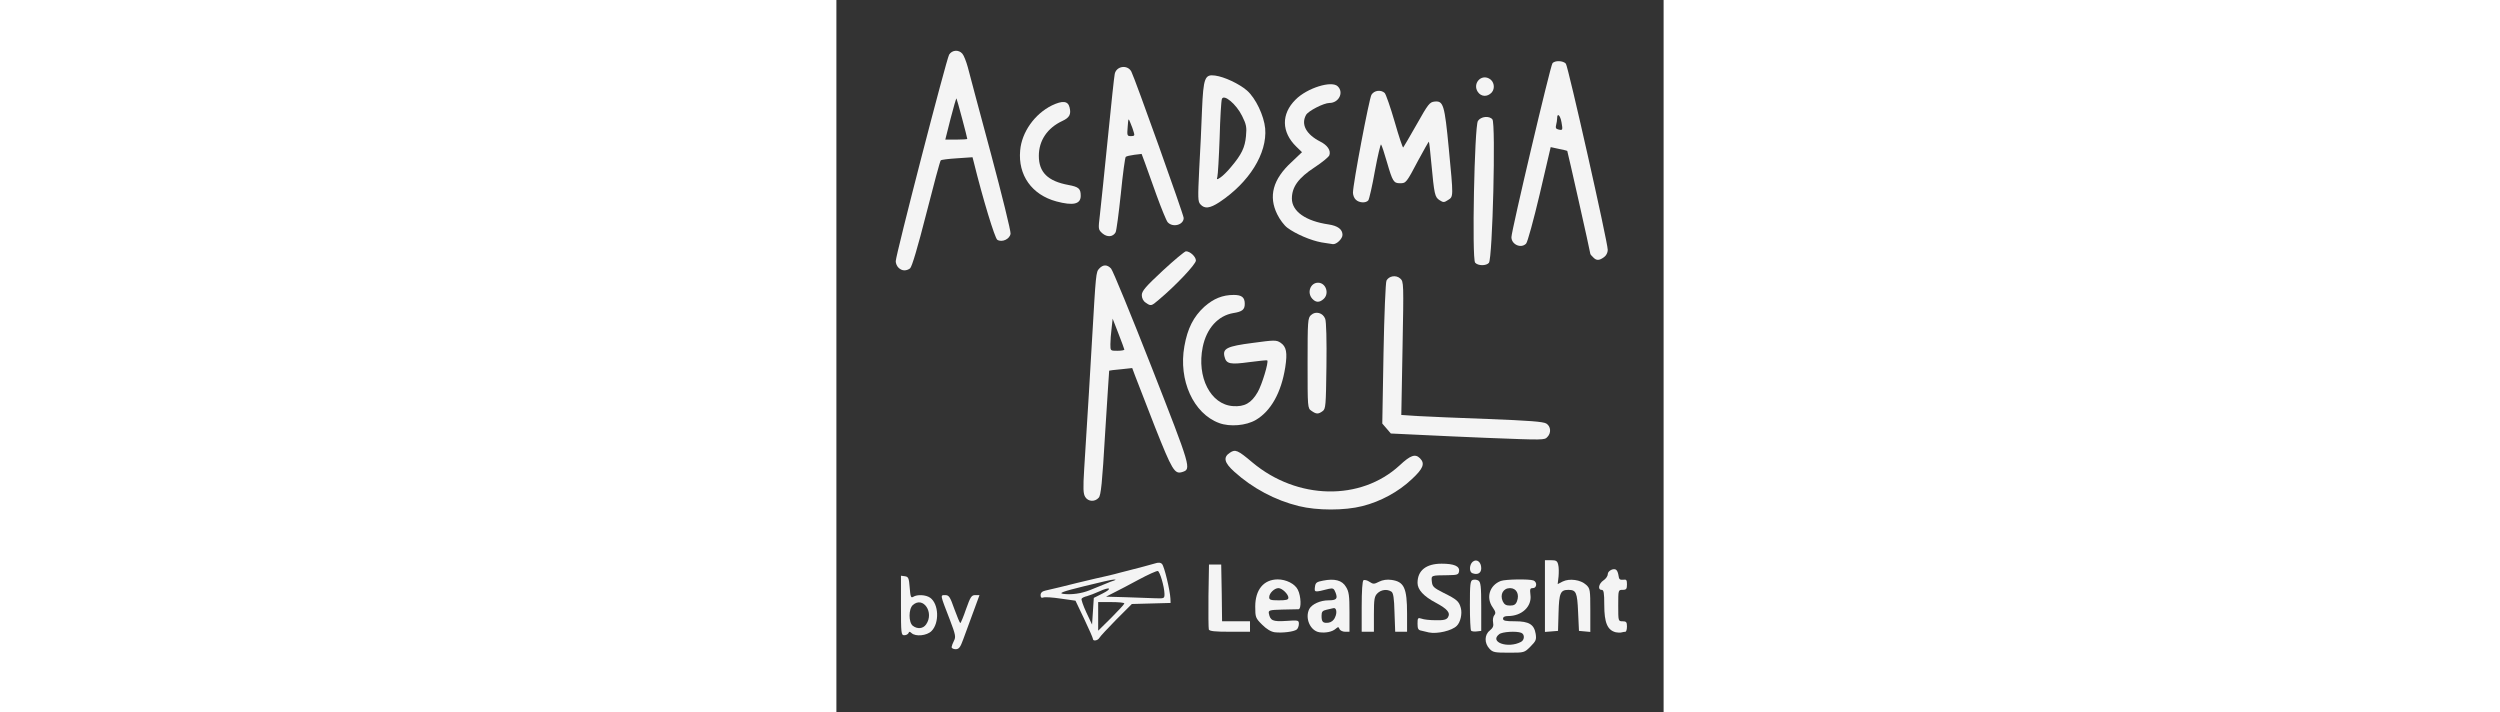 <!DOCTYPE svg PUBLIC "-//W3C//DTD SVG 20010904//EN" "http://www.w3.org/TR/2001/REC-SVG-20010904/DTD/svg10.dtd">
<svg version="1.0" xmlns="http://www.w3.org/2000/svg" width="474px" height="135px" viewBox="0 0 4740 4080" preserveAspectRatio="xMidYMid meet">
<rect x="0" y="0" width="4740" height="4080" fill="#333333" stroke="none"/>
<g id="layer101" fill="#f4f4f4" stroke="none">
 <path d="M3742 3717 c-30 -32 -29 -80 2 -104 18 -15 23 -26 19 -46 -3 -15 0 -34 7 -42 9 -11 8 -20 -9 -44 -40 -56 -19 -127 46 -152 27 -10 162 -12 187 -3 23 9 20 44 -3 44 -16 0 -18 5 -14 39 9 66 -49 121 -128 121 -19 0 -29 5 -29 15 0 12 14 15 68 15 81 0 110 18 119 72 5 33 2 41 -30 73 -35 35 -35 35 -124 35 -81 0 -92 -2 -111 -23z m181 -39 c21 -11 22 -44 1 -52 -28 -11 -109 -6 -126 8 -59 45 50 84 125 44z m-23 -233 c15 -40 -3 -75 -40 -75 -39 0 -59 36 -42 75 9 19 19 25 42 25 23 0 33 -6 40 -25z"/>
 <path d="M660 3708 c1 -7 7 -24 14 -37 11 -21 9 -34 -24 -120 -56 -145 -56 -141 -27 -141 22 0 28 9 53 80 16 44 31 80 34 80 3 0 18 -36 33 -80 25 -70 31 -80 53 -80 l24 0 -36 98 c-20 53 -45 123 -57 155 -17 47 -25 57 -44 57 -13 0 -23 -6 -23 -12z"/>
 <path d="M1470 3661 c0 -5 -23 -57 -50 -114 l-50 -105 -85 -12 c-47 -7 -92 -10 -100 -6 -10 4 -15 -1 -15 -14 0 -13 9 -22 28 -26 32 -7 132 -31 182 -44 19 -5 67 -16 105 -25 39 -8 87 -20 108 -25 20 -6 55 -14 77 -20 67 -17 123 -32 154 -41 21 -7 34 -6 42 3 13 13 46 152 48 198 l1 25 -111 3 -111 3 -89 89 c-48 49 -92 96 -97 105 -9 16 -37 21 -37 6z m180 -203 c0 -5 -34 -8 -75 -8 l-75 0 0 82 0 82 75 -74 c41 -41 75 -78 75 -82z m-125 -57 c60 -30 43 -41 -19 -12 -24 11 -56 23 -70 27 -14 3 -29 10 -31 15 -3 4 9 39 27 78 l33 70 5 -76 5 -77 50 -25z m355 2 c-1 -42 -26 -127 -38 -131 -6 -2 -55 20 -109 49 -54 29 -118 63 -143 75 l-45 23 110 3 c61 2 136 5 168 6 56 2 57 2 57 -25z m-431 -20 c43 -17 67 -27 101 -41 14 -6 32 -13 40 -15 13 -5 13 -6 0 -6 -8 -1 -85 17 -170 38 -126 31 -148 40 -120 44 46 6 104 -2 149 -20z"/>
 <path d="M370 3469 l0 -170 23 3 c19 3 23 10 27 65 4 52 7 61 20 53 23 -15 73 -12 97 5 50 35 54 145 8 191 -27 27 -91 33 -114 12 -11 -10 -14 -10 -18 0 -3 6 -13 12 -24 12 -18 0 -19 -9 -19 -171z m144 109 c48 -68 -17 -164 -76 -111 -25 22 -25 100 0 119 26 20 59 17 76 -8z"/>
 <path d="M2512 3623 c-22 -3 -47 -18 -73 -44 -37 -37 -39 -42 -39 -103 0 -97 48 -155 128 -156 49 0 99 25 116 59 19 37 21 111 4 112 -7 0 -49 1 -93 2 -74 2 -80 4 -77 22 8 41 22 48 99 43 70 -5 73 -4 73 17 0 13 -6 27 -12 32 -16 13 -82 21 -126 16z m78 -198 c0 -20 -36 -55 -57 -55 -23 0 -53 29 -53 52 0 15 8 18 55 18 42 0 55 -3 55 -15z"/>
 <path d="M2768 3623 c-53 -8 -85 -82 -58 -134 15 -27 63 -49 109 -49 47 0 55 -9 41 -45 -9 -23 -14 -26 -38 -21 -82 21 -84 21 -80 -10 3 -25 9 -30 47 -37 66 -13 109 -2 131 36 17 27 20 51 20 145 l0 112 -25 0 c-14 0 -28 -7 -32 -15 -5 -14 -8 -14 -22 -2 -19 17 -56 25 -93 20z m89 -85 c14 -28 8 -59 -10 -53 -7 2 -24 6 -39 9 -23 5 -28 12 -28 35 0 35 8 43 40 39 15 -2 30 -13 37 -30z"/>
 <path d="M3395 3624 c-11 -3 -30 -7 -42 -10 -19 -3 -23 -11 -23 -40 0 -33 2 -36 23 -29 12 5 48 9 81 9 46 1 61 -3 70 -16 16 -26 -2 -48 -69 -84 -70 -37 -105 -75 -105 -114 0 -71 49 -110 138 -110 71 0 104 14 100 43 -3 20 -9 22 -63 23 -98 1 -97 0 -93 37 3 28 10 35 65 63 79 39 91 50 101 88 9 32 -2 82 -23 102 -27 28 -113 48 -160 38z"/>
 <path d="M4466 3623 c-48 -12 -66 -55 -66 -157 0 -70 -3 -86 -15 -86 -24 0 -17 -36 10 -54 14 -9 25 -25 25 -36 0 -20 37 -38 50 -23 5 4 10 19 12 33 2 19 8 24 26 22 19 -3 22 1 22 27 0 26 -4 31 -25 31 -25 0 -25 1 -25 90 0 89 0 90 25 90 21 0 25 5 25 30 0 17 -4 30 -9 30 -5 0 -15 2 -23 4 -7 2 -22 1 -32 -1z"/>
 <path d="M2134 3607 c-2 -7 -3 -94 -2 -192 l3 -180 35 0 35 0 3 163 2 162 80 0 80 0 0 30 0 30 -115 0 c-85 0 -117 -3 -121 -13z"/>
 <path d="M3010 3476 c0 -90 4 -147 10 -151 6 -4 22 0 35 9 21 14 26 14 55 -1 20 -10 46 -14 71 -10 72 10 89 46 89 193 l0 104 -34 0 -34 0 -4 -110 c-2 -85 -7 -113 -18 -120 -25 -16 -59 -11 -80 10 -17 17 -20 33 -20 120 l0 100 -35 0 -35 0 0 -144z"/>
 <path d="M3637 3614 c-4 -4 -7 -70 -7 -146 0 -119 2 -140 16 -145 9 -3 24 -2 33 4 13 9 16 32 16 149 l0 139 -25 3 c-14 2 -29 0 -33 -4z"/>
 <path d="M4060 3416 l0 -206 35 0 c29 0 36 4 41 26 4 14 4 45 2 68 l-5 43 29 -15 c39 -19 103 -10 134 19 23 21 24 29 24 146 l0 124 -32 -3 -33 -3 -5 -108 c-5 -113 -11 -127 -56 -127 -45 0 -53 18 -56 130 l-3 105 -37 3 -38 3 0 -205z"/>
 <path d="M3643 3284 c-18 -8 -16 -49 3 -65 23 -19 49 1 49 37 0 29 -22 40 -52 28z"/>
 <path d="M2650 2900 c-135 -33 -265 -102 -370 -197 -58 -52 -65 -83 -25 -109 31 -21 45 -15 129 56 257 215 620 222 843 17 63 -59 90 -68 117 -41 30 30 19 59 -47 120 -76 72 -179 128 -283 154 -101 26 -259 26 -364 0z"/>
 <path d="M1426 2848 c-12 -19 -13 -48 -6 -163 26 -410 31 -501 45 -740 22 -377 22 -386 41 -406 22 -24 46 -24 68 0 10 11 115 266 233 567 227 580 228 582 174 599 -43 13 -57 -10 -155 -257 -52 -134 -103 -265 -113 -291 l-18 -48 -65 7 c-36 3 -66 7 -67 8 0 0 -11 161 -23 356 -17 290 -24 358 -37 372 -22 25 -60 23 -77 -4z m224 -845 c-1 -5 -16 -46 -34 -92 l-33 -85 -6 55 c-4 30 -7 71 -7 92 0 37 0 37 40 37 22 0 40 -3 40 -7z"/>
 <path d="M3725 2509 c-115 -5 -286 -12 -379 -17 l-169 -8 -24 -28 -25 -29 7 -401 c4 -221 12 -409 17 -418 14 -27 55 -34 79 -12 20 18 20 25 13 400 l-7 382 94 6 c52 3 234 11 404 17 231 9 316 15 333 26 26 16 29 54 6 77 -17 18 -17 18 -349 5z"/>
 <path d="M2193 2424 c-147 -54 -234 -245 -199 -440 18 -102 52 -169 114 -226 53 -47 105 -68 169 -68 46 0 63 14 63 51 0 33 -14 45 -66 53 -87 15 -153 87 -175 195 -35 172 45 329 173 338 66 5 106 -17 142 -80 24 -41 64 -172 55 -182 -2 -2 -49 3 -103 10 -109 15 -132 11 -142 -31 -12 -47 14 -60 161 -79 125 -17 135 -17 159 -2 35 23 41 57 28 142 -23 145 -82 250 -168 301 -56 33 -149 41 -211 18z"/>
 <path d="M2722 2354 c-22 -15 -22 -18 -22 -273 0 -243 1 -259 20 -276 26 -24 68 -13 81 22 6 16 9 123 7 271 -3 228 -4 245 -22 258 -25 18 -36 18 -64 -2z"/>
 <path d="M1772 1734 c-14 -9 -22 -26 -22 -43 0 -23 21 -48 120 -140 66 -61 126 -111 133 -111 24 0 57 31 57 53 0 21 -115 143 -213 225 -43 37 -45 37 -75 16z"/>
 <path d="M2727 1712 c-32 -35 -11 -92 33 -92 45 0 66 62 32 93 -24 22 -45 21 -65 -1z"/>
 <path d="M356 1534 c-9 -8 -16 -25 -16 -37 0 -36 291 -1160 306 -1184 17 -27 55 -30 76 -5 8 9 22 44 31 77 8 33 68 255 132 494 64 239 115 446 113 460 -4 31 -49 52 -76 35 -14 -9 -83 -235 -135 -446 l-7 -27 -88 6 c-48 3 -90 8 -94 12 -4 3 -41 141 -83 306 -49 192 -82 304 -93 313 -22 16 -47 15 -66 -4z m394 -738 c0 -8 -59 -229 -62 -232 -2 -1 -17 51 -34 117 l-30 119 63 0 c35 0 63 -2 63 -4z"/>
 <path d="M3660 1505 c-19 -23 -4 -781 16 -812 17 -26 65 -31 83 -9 20 24 1 797 -20 822 -15 18 -63 18 -79 -1z"/>
 <path d="M4336 1474 c-9 -8 -16 -17 -16 -20 0 -9 -130 -587 -132 -589 -2 -2 -24 -7 -49 -12 l-46 -10 -63 270 c-35 148 -70 276 -78 283 -29 30 -84 5 -84 -37 0 -35 223 -981 235 -996 13 -18 62 -16 77 2 13 16 240 1023 240 1067 0 16 -9 33 -22 42 -28 20 -43 20 -62 0z m-181 -773 c-7 -41 -25 -57 -25 -23 0 9 -3 27 -6 39 -4 15 -1 22 13 25 25 6 26 4 18 -41z"/>
 <path d="M2780 1389 c-61 -11 -148 -48 -196 -84 -18 -13 -44 -48 -58 -77 -51 -103 -25 -201 82 -299 l60 -57 -33 -32 c-85 -83 -87 -187 -4 -269 66 -67 208 -111 242 -76 36 35 6 95 -48 95 -32 0 -122 46 -134 69 -30 54 1 111 81 152 42 21 62 51 53 78 -3 10 -41 41 -85 70 -92 60 -130 112 -130 179 0 73 79 129 210 148 53 8 80 28 80 60 0 22 -34 55 -55 53 -5 -1 -35 -5 -65 -10z"/>
 <path d="M1524 1337 c-24 -22 -24 -23 -14 -107 5 -47 26 -242 45 -435 19 -192 37 -360 40 -372 10 -45 73 -54 95 -13 19 35 300 821 300 839 0 40 -63 57 -92 24 -8 -10 -36 -79 -63 -153 -26 -74 -56 -158 -67 -187 l-19 -51 -42 5 c-23 3 -45 8 -49 12 -4 3 -17 98 -28 210 -12 113 -25 212 -30 222 -15 27 -48 30 -76 6z m180 -579 c-3 -13 -12 -36 -19 -53 -12 -30 -12 -30 -16 23 -4 49 -3 52 19 52 20 0 22 -4 16 -22z"/>
 <path d="M2086 1171 c-15 -16 -15 -35 -7 -202 6 -101 13 -254 16 -339 8 -185 16 -205 75 -197 53 7 138 47 183 86 50 44 97 144 104 217 12 143 -91 309 -263 423 -54 35 -84 39 -108 12z m176 -215 c60 -71 79 -111 85 -176 5 -51 2 -67 -22 -115 -33 -68 -105 -128 -116 -98 -4 10 -10 110 -13 223 -4 113 -10 213 -13 223 -5 17 -3 18 19 3 12 -8 40 -35 60 -60z"/>
 <path d="M1260 1154 c-140 -38 -220 -150 -207 -292 9 -105 83 -209 182 -258 61 -29 92 -26 101 11 10 40 0 59 -41 78 -86 40 -135 112 -135 200 0 94 51 145 170 167 59 11 70 21 70 62 0 48 -43 58 -140 32z"/>
 <path d="M2976 1144 c-9 -8 -16 -26 -16 -40 0 -50 93 -540 106 -561 16 -26 55 -30 76 -10 7 8 33 82 57 165 24 84 46 150 49 147 3 -3 37 -62 77 -132 66 -117 74 -128 103 -131 50 -5 57 18 81 268 27 282 27 276 -4 296 -23 15 -27 15 -49 1 -27 -18 -30 -31 -47 -212 -6 -66 -12 -121 -14 -123 -1 -2 -28 46 -60 105 -69 131 -71 133 -105 133 -37 0 -43 -10 -75 -120 -15 -52 -30 -98 -34 -102 -3 -4 -19 64 -35 150 -15 86 -33 163 -38 170 -14 17 -53 15 -72 -4z"/>
 <path d="M3675 526 c-30 -46 17 -102 65 -76 29 15 36 56 15 80 -25 27 -61 25 -80 -4z"/>
 </g>

</svg>